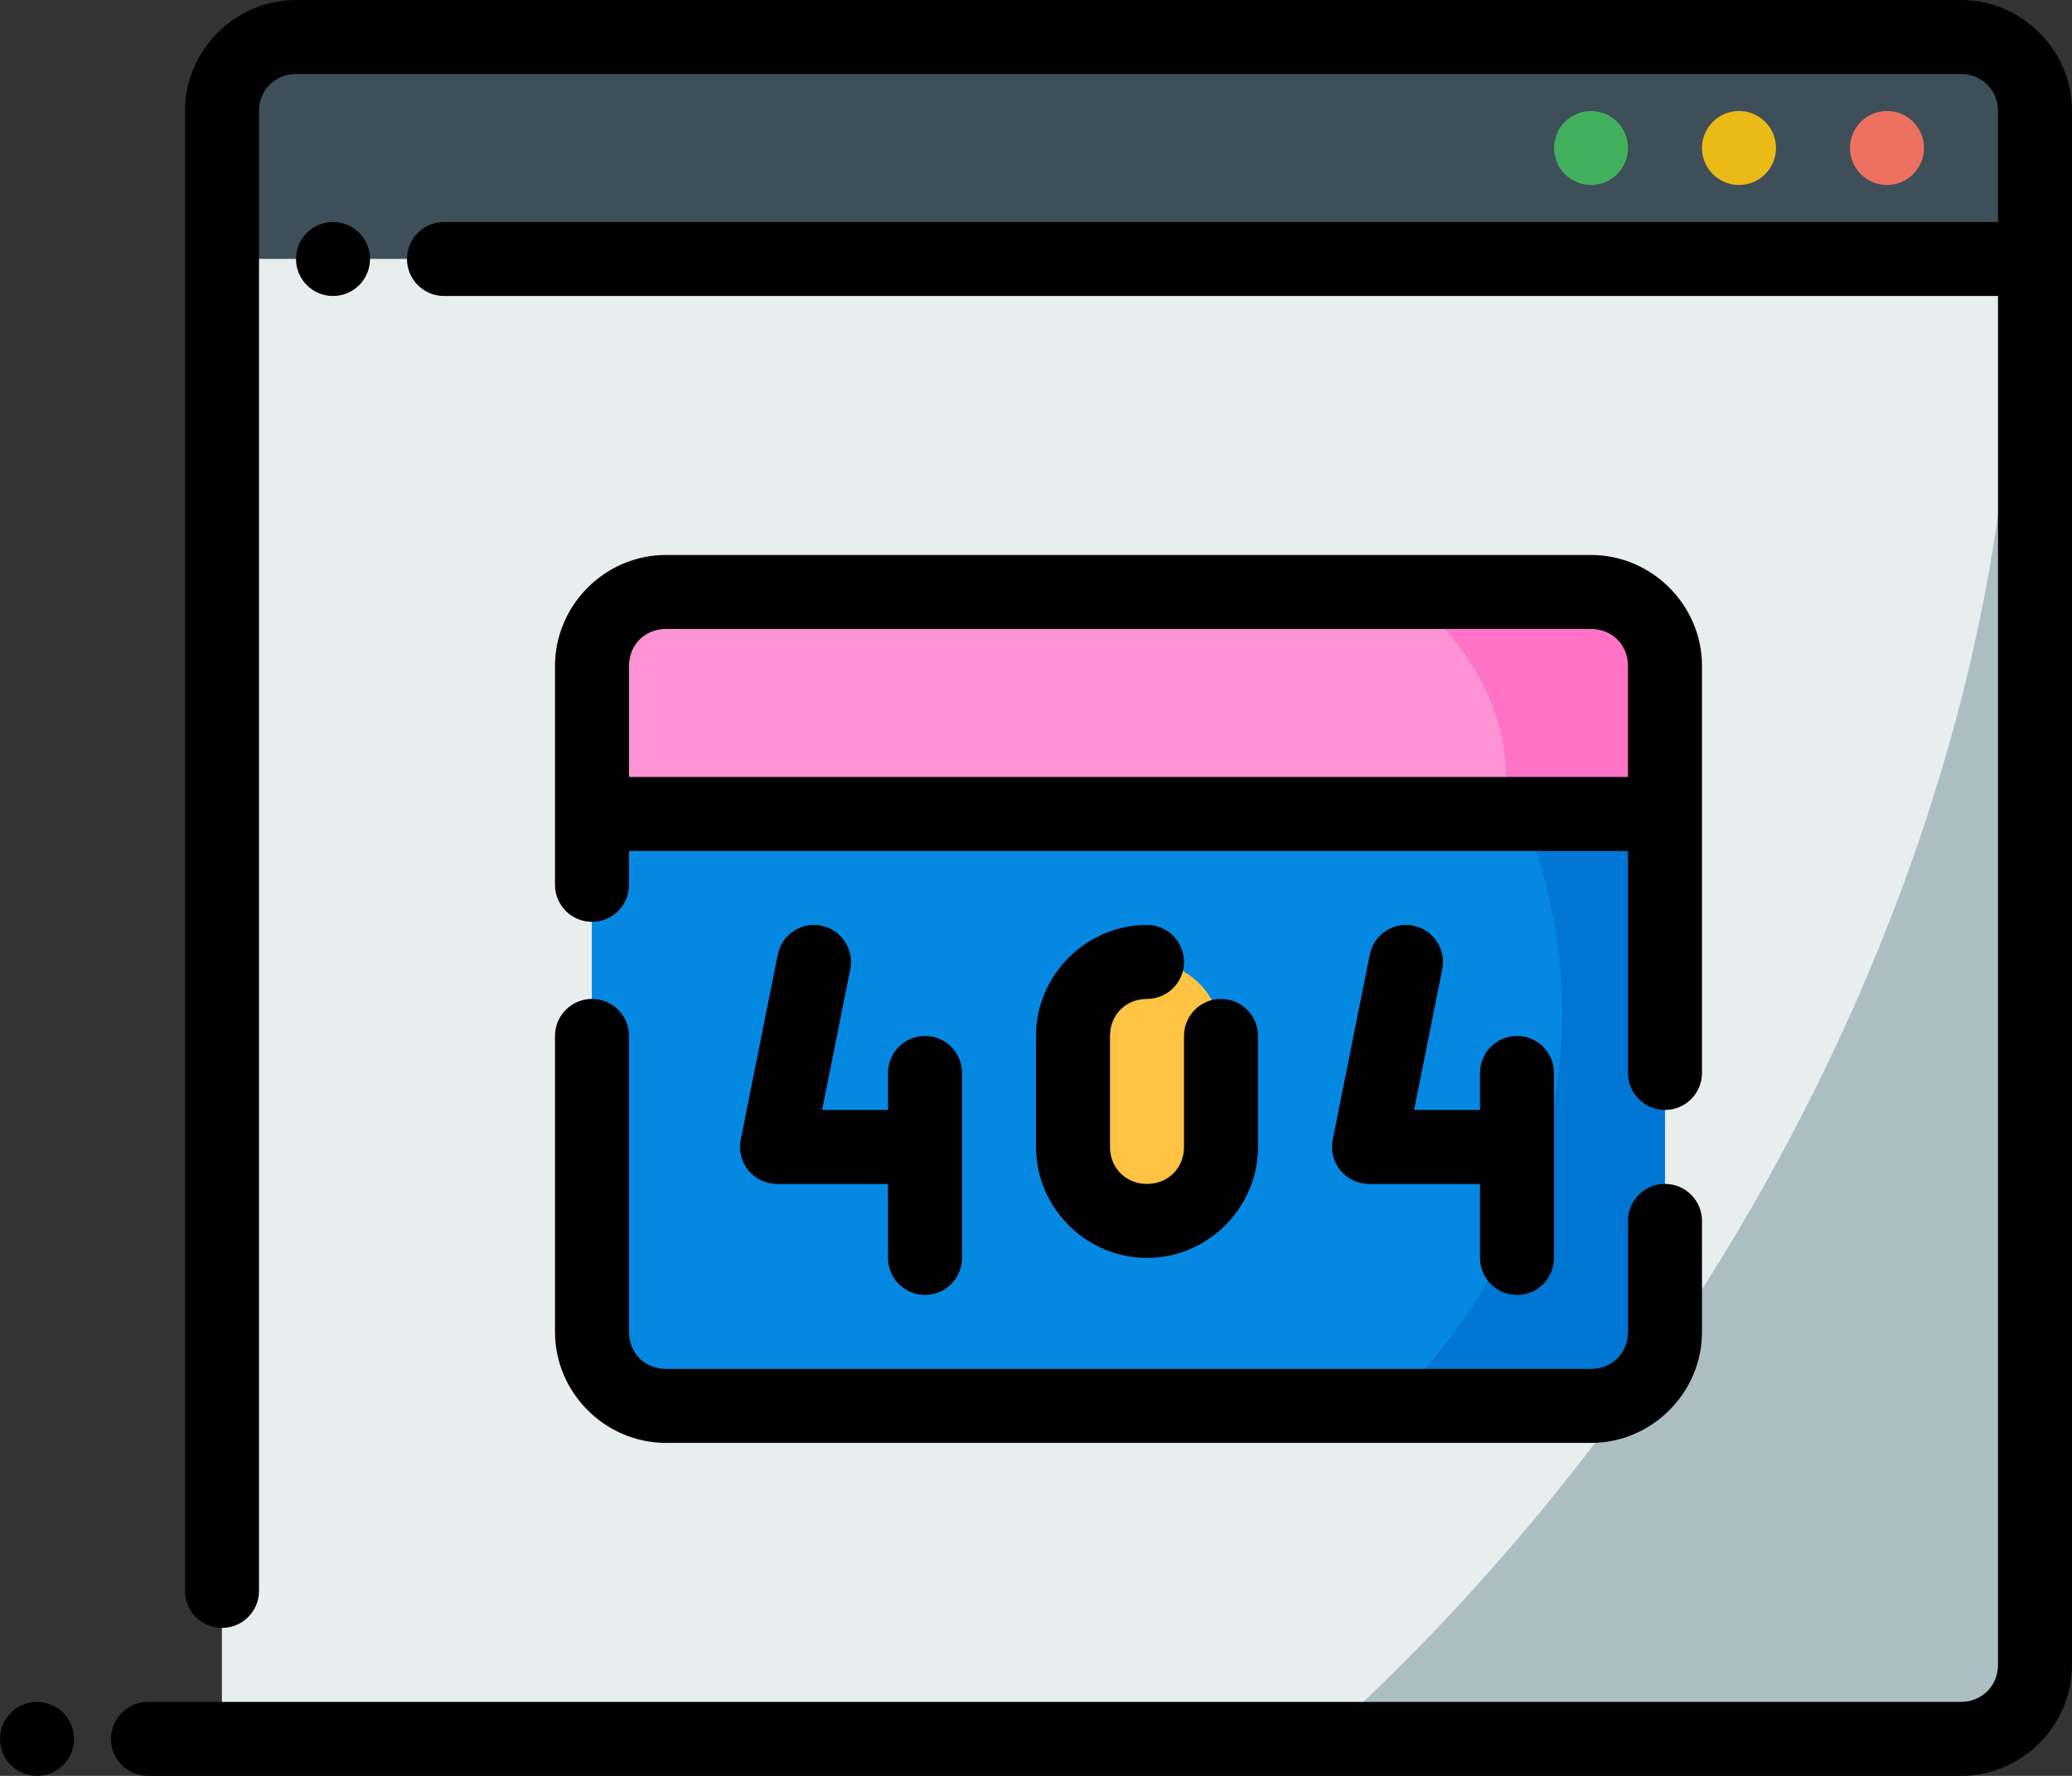 <svg width="210" height="180" viewBox="0 0 210 180" fill="none" xmlns="http://www.w3.org/2000/svg">
<rect x="0" y="0" width="210" height="180" fill="#333333" stroke="none"/>
<path fill-rule="evenodd" clip-rule="evenodd" d="M22.5 3.75H206.25V26.25H22.5V3.75Z" fill="#3E4F59"/>
<path fill-rule="evenodd" clip-rule="evenodd" d="M22.5 26.25H206.25V176.25H22.5V26.25Z" fill="#ACBEC2"/>
<path fill-rule="evenodd" clip-rule="evenodd" d="M22.5 26.25V176.25H134.136C155.793 156.705 173.906 132.151 186.296 105.54C198.686 78.93 204.827 51.396 203.979 26.25H22.5Z" fill="#E8EDEE"/>
<path fill-rule="evenodd" clip-rule="evenodd" d="M30 0C23.831 0 18.75 5.081 18.75 11.25V161.25C18.75 163.321 20.429 165 22.5 165C24.571 165 26.25 163.321 26.25 161.25V11.25C26.25 9.135 27.884 7.5 30 7.5H198.75C200.866 7.5 202.5 9.135 202.5 11.25V22.5H45C42.929 22.5 41.25 24.179 41.25 26.25C41.25 28.321 42.929 30 45 30H202.5V168.75C202.5 170.865 200.866 172.5 198.75 172.5H15C12.929 172.5 11.25 174.179 11.25 176.25C11.25 178.321 12.929 180 15 180H198.75C204.919 180 210 174.919 210 168.75C210 116.25 210 63.75 210 11.25C210 5.081 204.919 0 198.75 0H30Z" fill="black"/>
<path fill-rule="evenodd" clip-rule="evenodd" d="M191.25 11.25C189.179 11.25 187.5 12.929 187.5 15C187.5 17.071 189.179 18.75 191.25 18.75C193.321 18.75 195 17.071 195 15C195 12.929 193.321 11.25 191.25 11.25Z" fill="#ED7161"/>
<path fill-rule="evenodd" clip-rule="evenodd" d="M176.25 11.25C174.179 11.25 172.5 12.929 172.5 15C172.5 17.071 174.179 18.75 176.25 18.75C178.321 18.75 180 17.071 180 15C180 12.929 178.321 11.25 176.25 11.25Z" fill="#ECBA16"/>
<path fill-rule="evenodd" clip-rule="evenodd" d="M161.25 11.25C159.179 11.25 157.5 12.929 157.5 15C157.5 17.071 159.179 18.75 161.25 18.75C163.321 18.75 165 17.071 165 15C165 12.929 163.321 11.25 161.25 11.25Z" fill="#42B05C"/>
<path fill-rule="evenodd" clip-rule="evenodd" d="M3.75 172.5C2.755 172.5 1.802 172.895 1.098 173.598C0.395 174.302 0 175.255 0 176.25C0 177.245 0.395 178.198 1.098 178.902C1.802 179.605 2.755 180 3.75 180C4.745 180 5.698 179.605 6.402 178.902C7.105 178.198 7.5 177.245 7.5 176.25C7.5 175.255 7.105 174.302 6.402 173.598C5.698 172.895 4.745 172.5 3.75 172.5Z" fill="black"/>
<path fill-rule="evenodd" clip-rule="evenodd" d="M33.75 22.5C31.679 22.5 30 24.179 30 26.25C30 28.321 31.679 30 33.75 30C35.821 30 37.5 28.321 37.5 26.25C37.5 24.179 35.821 22.5 33.75 22.5Z" fill="black"/>
<path d="M161.25 60H67.5C63.358 60 60 63.358 60 67.5V135C60 139.142 63.358 142.5 67.5 142.5H161.25C165.392 142.5 168.75 139.142 168.75 135V67.5C168.75 63.358 165.392 60 161.25 60Z" fill="#0075D3"/>
<path fill-rule="evenodd" clip-rule="evenodd" d="M67.5 60C63.345 60 60 63.345 60 67.5V135C60 139.155 63.345 142.5 67.5 142.5H140.94C152.151 131.388 158.317 117.249 158.328 102.627C158.323 86.724 151.039 71.443 138.01 60H67.5Z" fill="#0588E2"/>
<path d="M168.75 60H60V82.5H168.75V60Z" fill="#FE73C5"/>
<path fill-rule="evenodd" clip-rule="evenodd" d="M60 60V82.5H152.212C152.47 81.256 152.607 80.004 152.622 78.75C152.621 72.012 149.103 65.448 142.573 60H60Z" fill="#FE93D3"/>
<path fill-rule="evenodd" clip-rule="evenodd" d="M67.5 56.25C61.332 56.25 56.25 61.332 56.25 67.5C56.25 74.895 56.25 82.29 56.25 89.685C56.25 91.756 57.929 93.435 60 93.435C62.071 93.435 63.75 91.756 63.75 89.685V86.25H165V108.75C165 110.821 166.679 112.5 168.75 112.5C170.821 112.5 172.5 110.821 172.5 108.75C172.5 95 172.5 81.25 172.5 67.5C172.5 61.332 167.418 56.25 161.25 56.25H67.5ZM67.5 63.75H161.25C163.392 63.75 165 65.358 165 67.5V78.75H63.75V67.5C63.75 65.358 65.358 63.75 67.5 63.75ZM60 101.25C57.929 101.25 56.25 102.929 56.25 105V135C56.25 141.168 61.332 146.25 67.5 146.25H161.25C167.418 146.25 172.5 141.168 172.5 135V123.75C172.5 121.679 170.821 120 168.75 120C166.679 120 165 121.679 165 123.75V135C165 137.142 163.392 138.75 161.25 138.75H67.5C65.358 138.75 63.75 137.142 63.75 135V105C63.75 102.929 62.071 101.25 60 101.25Z" fill="black"/>
<path fill-rule="evenodd" clip-rule="evenodd" d="M82.258 93.757C80.564 93.867 79.155 95.102 78.823 96.768L75.073 115.518C74.612 117.837 76.385 119.999 78.75 120H90V127.5C90 129.571 91.679 131.25 93.75 131.25C95.821 131.25 97.5 129.571 97.5 127.5C97.5 121.25 97.5 115 97.5 108.75C97.5 106.679 95.821 105 93.75 105C91.679 105 90 106.679 90 108.75V112.5H83.32L86.177 98.232C86.581 96.202 85.263 94.228 83.233 93.823C82.912 93.759 82.585 93.737 82.258 93.757Z" fill="black"/>
<path fill-rule="evenodd" clip-rule="evenodd" d="M116.25 97.5C120.405 97.5 123.75 100.845 123.75 105V116.25C123.75 120.405 120.405 123.75 116.25 123.75C112.095 123.75 108.75 120.405 108.75 116.25V105C108.75 100.845 112.095 97.5 116.25 97.5Z" fill="#FFC343"/>
<path fill-rule="evenodd" clip-rule="evenodd" d="M116.25 93.75C110.082 93.75 105 98.832 105 105V116.25C105 122.418 110.082 127.5 116.25 127.5C122.418 127.5 127.5 122.418 127.5 116.25V105C127.5 104.005 127.105 103.052 126.402 102.348C125.698 101.645 124.745 101.25 123.75 101.25C122.755 101.25 121.802 101.645 121.098 102.348C120.395 103.052 120 104.005 120 105V116.25C120 118.392 118.392 120 116.25 120C114.108 120 112.5 118.392 112.5 116.25V105C112.5 102.858 114.108 101.25 116.25 101.25C117.245 101.25 118.198 100.855 118.902 100.152C119.605 99.448 120 98.495 120 97.5C120 96.505 119.605 95.552 118.902 94.848C118.198 94.145 117.245 93.75 116.25 93.75Z" fill="black"/>
<path fill-rule="evenodd" clip-rule="evenodd" d="M142.258 93.757C140.564 93.867 139.155 95.102 138.823 96.768L135.073 115.518C134.612 117.837 136.385 119.999 138.75 120H150V127.5C150 129.571 151.679 131.25 153.75 131.25C155.821 131.25 157.5 129.571 157.5 127.5C157.5 121.25 157.5 115 157.5 108.75C157.5 106.679 155.821 105 153.75 105C151.679 105 150 106.679 150 108.75V112.5H143.32L146.177 98.232C146.581 96.202 145.263 94.228 143.232 93.823C142.912 93.759 142.585 93.737 142.258 93.757Z" fill="black"/>
</svg>
